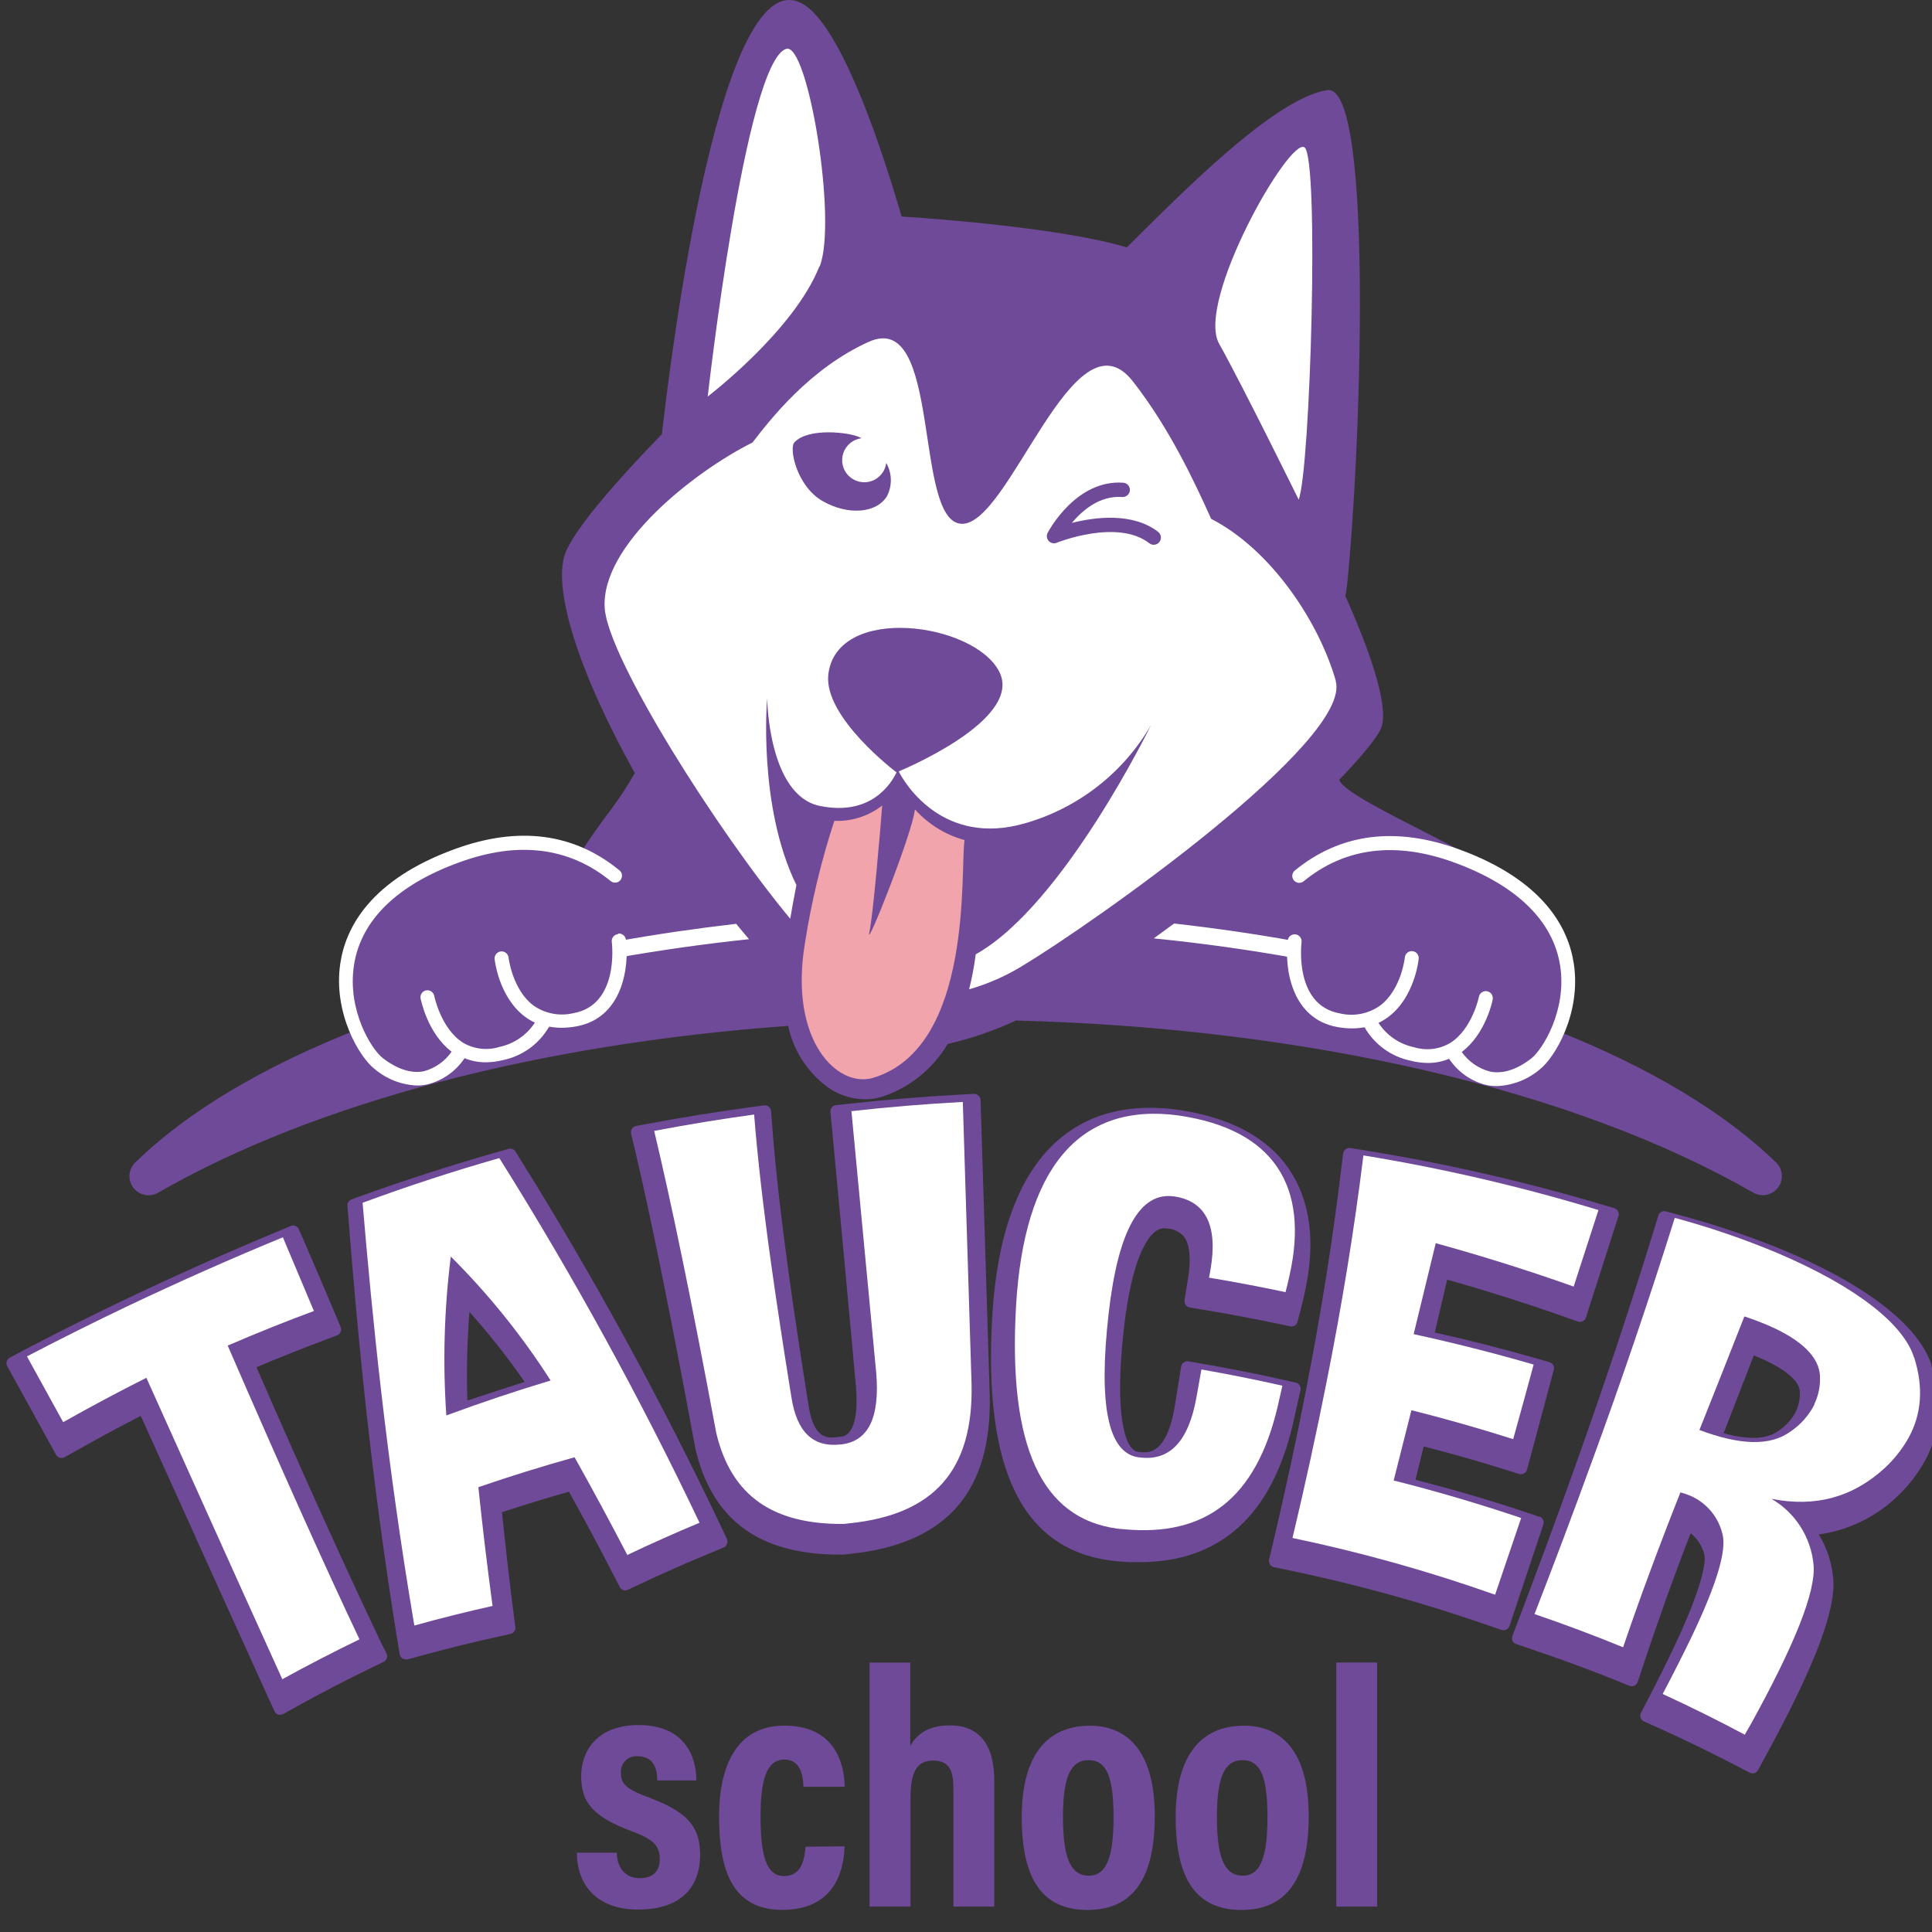 <svg xmlns="http://www.w3.org/2000/svg" version="1.1" xmlns:xlink="http://www.w3.org/1999/xlink" xmlns:svgjs="http://svgjs.dev/svgjs" width="80" height="80"><rect width="100%" height="100%" fill="#333333" stroke="none"/><svg width="80" height="80" viewBox="0 0 80 80" fill="none" xmlns="http://www.w3.org/2000/svg">
<g clip-path="url(#clip0_432_4593)">
<mask id="SvgjsMask1003" style="mask-type:luminance" maskUnits="userSpaceOnUse" x="0" y="0" width="80" height="80">
<path d="M80 0H0V80H80V0Z" fill="white"></path>
</mask>
<g mask="url(#mask0_432_4593)">
<path d="M56.43 37.527H23.032V41.563H56.43V37.527Z" fill="white"></path>
<path d="M56.43 37.527H23.032V41.563H56.43V37.527Z" stroke="#FFCE00" stroke-width="0.256" stroke-miterlimit="10"></path>
<path d="M6.552 49.385C13.041 45.655 22.305 43.228 32.637 42.479C32.849 43.493 33.428 44.394 34.263 45.011C34.803 45.4 35.468 45.575 36.13 45.501C36.287 45.48 36.441 45.444 36.59 45.393C37.703 45.008 38.642 44.24 39.241 43.228C40.215 43.004 41.162 42.679 42.067 42.258C54.169 42.569 65.187 45.126 72.599 49.385C72.718 49.454 72.854 49.49 72.992 49.49C73.114 49.489 73.235 49.461 73.344 49.407C73.454 49.352 73.549 49.274 73.624 49.177C73.74 49.023 73.796 48.833 73.781 48.641C73.766 48.45 73.682 48.27 73.544 48.136C71.366 46.022 68.247 44.182 64.476 42.684C64.656 42.25 64.805 41.776 64.956 41.327C65.354 40.129 64.779 39.105 63.798 37.507C62.816 35.909 55.747 33.212 55.454 32.291C56.327 31.381 56.931 30.655 57.149 30.239C57.563 29.469 56.872 27.291 55.708 24.677C55.734 24.562 55.754 24.436 55.772 24.29C56.319 19.205 56.931 3.423 54.953 3.733C52.772 4.074 48.967 7.958 46.658 10.244C44.014 9.449 38.779 9.056 37.335 8.966C36.511 6.144 35.023 1.696 33.544 0.382C29.888 -2.845 27.704 15.336 27.409 17.974C25.516 19.928 23.956 21.724 23.46 22.774C22.757 24.274 24.082 28.071 26.286 32.009C25.989 32.536 25.658 33.044 25.295 33.528C24.832 34.136 24.434 34.708 24.085 35.247C23.652 35.159 23.211 35.118 22.77 35.126C19.656 35.17 16.429 35.896 15.448 37.502C14.467 39.108 13.891 40.124 14.292 41.322C14.438 41.76 14.585 42.222 14.757 42.645C10.947 44.151 7.793 45.998 5.604 48.133C5.464 48.267 5.378 48.447 5.363 48.641C5.347 48.834 5.403 49.025 5.52 49.18C5.637 49.334 5.807 49.441 5.997 49.478C6.187 49.516 6.385 49.483 6.552 49.385ZM53.578 38.959C53.596 39.105 53.627 39.374 53.681 39.682C51.778 39.339 49.805 39.059 47.773 38.856C48.055 38.654 48.338 38.448 48.615 38.241C50.311 38.43 51.955 38.672 53.568 38.959M25.657 38.959C27.221 38.677 28.832 38.446 30.484 38.253C30.661 38.471 30.838 38.682 31.016 38.89C29.148 39.087 27.322 39.346 25.559 39.659C25.608 39.357 25.639 39.097 25.657 38.954" fill="#6F4A98"></path>
<path d="M15.774 68.01C14.333 64.983 12.599 61.157 10.619 56.614C11.546 56.222 12.496 55.844 13.444 55.488L13.958 55.293C13.991 55.281 14.021 55.262 14.046 55.237C14.071 55.213 14.091 55.184 14.104 55.152C14.119 55.119 14.127 55.084 14.127 55.048C14.127 55.012 14.119 54.977 14.104 54.944L13.889 54.431C13.457 53.405 13.023 52.399 12.586 51.383L12.378 50.908C12.366 50.877 12.347 50.847 12.322 50.823C12.298 50.798 12.269 50.779 12.237 50.766C12.206 50.752 12.171 50.746 12.137 50.746C12.102 50.746 12.068 50.754 12.037 50.767L11.556 50.968C9.355 51.881 7.189 52.85 5.103 53.846C3.685 54.526 2.264 55.236 0.885 55.96L0.41 56.216C0.378 56.232 0.35 56.254 0.327 56.281C0.305 56.308 0.288 56.339 0.278 56.373C0.268 56.406 0.264 56.442 0.269 56.477C0.273 56.512 0.284 56.545 0.302 56.576L2.318 60.234C2.353 60.296 2.41 60.342 2.478 60.362C2.511 60.372 2.546 60.374 2.58 60.37C2.615 60.365 2.648 60.354 2.678 60.337L3.143 60.08C4.016 59.582 4.921 59.095 5.828 58.628L7.279 61.837L7.359 62.014C8.451 64.439 9.709 67.217 11.132 70.347L11.369 70.86C11.383 70.893 11.405 70.923 11.432 70.947C11.459 70.972 11.491 70.99 11.525 71.001C11.553 71.006 11.58 71.006 11.608 71.001C11.652 71.001 11.696 70.99 11.736 70.97L12.234 70.693C13.262 70.116 14.343 69.562 15.41 69.044L15.882 68.815C15.914 68.801 15.941 68.78 15.965 68.754C15.988 68.729 16.006 68.699 16.017 68.666C16.028 68.634 16.033 68.599 16.03 68.565C16.028 68.531 16.019 68.497 16.003 68.466L15.774 68.01Z" fill="#6F4A98"></path>
<path d="M26.006 65.826L26.464 65.611C27.442 65.149 28.447 64.705 29.444 64.295L29.957 64.082C29.99 64.069 30.02 64.048 30.045 64.023C30.07 63.997 30.089 63.967 30.101 63.933C30.115 63.901 30.123 63.866 30.123 63.831C30.123 63.795 30.115 63.76 30.101 63.728L29.865 63.228C27.389 58.006 24.615 52.93 21.557 48.025L21.349 47.689C21.32 47.639 21.275 47.601 21.221 47.58C21.168 47.559 21.108 47.557 21.053 47.573L20.671 47.681C18.744 48.228 16.817 48.848 14.934 49.528L14.559 49.664C14.506 49.682 14.46 49.717 14.429 49.763C14.397 49.809 14.382 49.865 14.385 49.921L14.418 50.321C14.798 55.154 15.34 61.026 16.453 67.912L16.548 68.489C16.556 68.552 16.586 68.608 16.634 68.65C16.681 68.691 16.742 68.713 16.805 68.713C16.827 68.716 16.851 68.716 16.874 68.713L17.439 68.559C18.503 68.266 19.587 67.999 20.663 67.763L21.133 67.658C21.198 67.646 21.256 67.609 21.294 67.555C21.332 67.5 21.348 67.434 21.339 67.368L21.277 66.891C21.095 65.472 20.93 64.033 20.786 62.617C21.698 62.317 22.628 62.032 23.561 61.768C24.193 62.912 24.82 64.077 25.426 65.257L25.66 65.709C25.674 65.74 25.696 65.767 25.722 65.79C25.748 65.813 25.778 65.83 25.811 65.841C25.844 65.852 25.878 65.856 25.913 65.853C25.947 65.85 25.981 65.84 26.012 65.824M19.353 58.002C19.314 56.775 19.342 55.547 19.438 54.323C20.26 55.241 21.023 56.209 21.724 57.222C20.925 57.478 20.131 57.735 19.353 57.992" fill="#6F4A98"></path>
<path d="M34.897 59.482L34.664 59.508C34.278 59.549 33.698 59.613 33.482 58.207C33.153 56.134 32.883 54.359 32.663 52.756C32.328 50.319 32.102 48.294 31.971 46.568L31.928 46.011C31.926 45.975 31.916 45.94 31.9 45.908C31.883 45.876 31.86 45.848 31.832 45.826C31.804 45.803 31.771 45.787 31.736 45.778C31.702 45.769 31.665 45.767 31.63 45.773L31.078 45.847C29.677 46.037 28.267 46.263 26.885 46.522L26.34 46.622C26.305 46.628 26.272 46.642 26.242 46.661C26.212 46.681 26.187 46.707 26.168 46.737C26.13 46.798 26.117 46.872 26.132 46.942L26.261 47.479C26.942 50.349 27.769 54.436 28.794 59.983C29.48 62.93 31.427 64.374 34.767 64.374H34.928L35.224 64.341C39.19 63.92 41.073 61.776 40.983 57.766L40.603 45.549C40.6 45.479 40.57 45.413 40.518 45.365C40.465 45.319 40.396 45.294 40.326 45.295L39.786 45.324C38.232 45.408 36.667 45.537 35.131 45.706L34.617 45.762C34.583 45.766 34.55 45.775 34.52 45.792C34.49 45.808 34.464 45.83 34.442 45.856C34.42 45.883 34.404 45.913 34.395 45.946C34.385 45.979 34.382 46.013 34.386 46.047L34.435 46.56C34.778 50.174 35.113 53.787 35.442 57.399C35.514 58.261 35.47 59.326 34.89 59.482" fill="#6F4A98"></path>
<path d="M49.05 53.839C49.044 53.872 49.045 53.907 49.053 53.941C49.061 53.974 49.075 54.006 49.096 54.033C49.115 54.062 49.141 54.087 49.171 54.105C49.2 54.124 49.233 54.136 49.268 54.141L49.782 54.226C50.832 54.4 51.891 54.598 52.928 54.816L53.419 54.919C53.452 54.926 53.487 54.928 53.52 54.922C53.554 54.917 53.586 54.905 53.615 54.887C53.644 54.869 53.669 54.846 53.689 54.818C53.708 54.791 53.722 54.759 53.73 54.726L53.856 54.241C53.92 53.985 53.977 53.754 54.026 53.526C54.49 51.432 54.267 49.711 53.365 48.395C52.464 47.078 50.904 46.26 48.741 45.947C46.802 45.691 45.181 46.078 43.927 47.114C42.239 48.505 41.281 51.019 41.083 54.585C40.729 60.847 42.332 64.129 45.985 64.618C46.103 64.636 46.224 64.649 46.319 64.654C46.478 64.67 46.635 64.677 46.786 64.685H47.182C50.522 64.685 52.659 62.756 53.542 58.941L53.851 57.563C53.858 57.53 53.859 57.495 53.853 57.461C53.847 57.427 53.834 57.395 53.815 57.366C53.797 57.337 53.773 57.311 53.744 57.291C53.716 57.272 53.684 57.258 53.65 57.251L53.137 57.135C52.017 56.879 50.871 56.66 49.728 56.46L49.214 56.371C49.145 56.36 49.074 56.376 49.016 56.414C48.988 56.434 48.963 56.459 48.945 56.488C48.926 56.517 48.914 56.55 48.908 56.584L48.638 58.272C48.281 60.275 47.526 60.172 47.115 60.114C46.601 60.039 46.123 58.651 46.54 54.995C46.863 52.143 47.49 51.27 47.824 51.006C47.894 50.947 47.977 50.904 48.066 50.88C48.154 50.857 48.248 50.853 48.338 50.87C48.473 50.878 48.605 50.913 48.726 50.974C48.846 51.035 48.953 51.12 49.039 51.224C49.273 51.548 49.327 52.179 49.183 53.002L49.05 53.839Z" fill="#6F4A98"></path>
<path d="M63.721 62.8L63.222 62.633C61.706 62.12 60.157 61.674 58.611 61.273L58.953 59.893C60.098 60.188 61.265 60.519 62.385 60.871L62.898 61.032C62.967 61.053 63.041 61.045 63.104 61.012C63.136 60.996 63.163 60.973 63.185 60.945C63.207 60.917 63.222 60.885 63.23 60.85L63.374 60.322C63.651 59.295 63.928 58.263 64.204 57.225L64.337 56.725C64.347 56.692 64.35 56.657 64.346 56.623C64.342 56.589 64.331 56.556 64.314 56.526C64.297 56.496 64.274 56.47 64.247 56.449C64.219 56.428 64.188 56.413 64.155 56.404L63.667 56.261C62.267 55.863 60.841 55.491 59.41 55.178L59.924 52.987C61.565 53.451 63.212 53.972 64.817 54.539L65.331 54.721C65.399 54.744 65.473 54.739 65.537 54.709C65.569 54.693 65.597 54.671 65.62 54.644C65.643 54.617 65.66 54.586 65.67 54.552L67.016 50.36C67.028 50.327 67.031 50.292 67.028 50.257C67.025 50.222 67.015 50.188 66.998 50.157C66.982 50.126 66.96 50.098 66.933 50.075C66.905 50.053 66.873 50.036 66.839 50.027L66.326 49.875C63.089 48.913 59.794 48.162 56.461 47.625L55.919 47.538C55.884 47.532 55.848 47.534 55.813 47.543C55.779 47.551 55.746 47.567 55.718 47.589C55.69 47.61 55.666 47.637 55.649 47.667C55.631 47.698 55.62 47.731 55.616 47.766L55.549 48.308C55.194 51.284 54.714 54.308 54.082 57.543C53.679 59.629 53.216 61.758 52.677 64.049L52.551 64.575C52.543 64.609 52.541 64.645 52.548 64.68C52.554 64.715 52.567 64.748 52.587 64.778C52.605 64.807 52.63 64.833 52.658 64.853C52.687 64.873 52.72 64.886 52.754 64.893L53.286 65.004C56.121 65.589 58.916 66.36 61.65 67.312L62.164 67.487C62.191 67.497 62.22 67.502 62.248 67.502C62.305 67.505 62.361 67.489 62.408 67.456C62.454 67.424 62.489 67.377 62.505 67.323L63.903 63.136C63.915 63.103 63.921 63.068 63.919 63.033C63.918 62.998 63.909 62.964 63.894 62.932C63.878 62.901 63.856 62.873 63.83 62.85C63.803 62.827 63.772 62.81 63.739 62.8" fill="#6F4A98"></path>
<path d="M79.979 56.517C79.442 54.875 77.249 53.182 73.814 51.75C72.401 51.173 70.953 50.687 69.478 50.296L68.987 50.162C68.954 50.152 68.92 50.149 68.886 50.153C68.852 50.157 68.819 50.167 68.789 50.183C68.759 50.2 68.733 50.222 68.712 50.249C68.691 50.276 68.675 50.306 68.666 50.339L68.517 50.827C67.525 54.054 66.433 57.333 65.177 60.85C64.445 62.902 63.674 64.988 62.824 67.22L62.629 67.733C62.602 67.799 62.602 67.874 62.629 67.941C62.644 67.973 62.665 68.001 62.692 68.025C62.718 68.048 62.749 68.066 62.783 68.076L63.297 68.251C64.522 68.661 65.75 69.113 66.952 69.595L67.466 69.803C67.499 69.817 67.535 69.824 67.571 69.824C67.607 69.823 67.642 69.816 67.675 69.801C67.707 69.786 67.737 69.764 67.76 69.737C67.784 69.71 67.802 69.678 67.813 69.644L67.99 69.113C68.609 67.253 69.275 65.362 70.007 63.487C70.284 63.71 70.482 64.016 70.572 64.359C70.605 64.48 70.713 65.224 69.38 68.066C69.066 68.741 68.684 69.513 68.206 70.429L67.949 70.924C67.918 70.988 67.913 71.061 67.933 71.129C67.946 71.163 67.964 71.194 67.989 71.221C68.013 71.247 68.042 71.268 68.075 71.283L68.589 71.512C69.732 72.025 70.872 72.581 71.985 73.159L72.447 73.4C72.484 73.42 72.526 73.43 72.568 73.431C72.615 73.431 72.662 73.419 72.703 73.394C72.744 73.37 72.777 73.334 72.799 73.292L73.287 72.389C75.198 68.854 76.033 66.612 75.907 65.334C75.847 64.698 75.644 64.084 75.311 63.538C76.55 63.366 77.702 62.802 78.597 61.93C79.039 61.509 79.414 61.022 79.71 60.488C80.354 59.298 80.439 57.966 79.966 56.527M74.384 58.42C74.212 58.752 73.959 59.035 73.649 59.244C73.166 59.6 72.421 59.634 71.371 59.346C71.789 58.272 72.206 57.198 72.622 56.124C72.714 56.158 72.802 56.196 72.879 56.232C73.881 56.66 74.497 57.173 74.525 57.597C74.545 57.88 74.493 58.163 74.374 58.42" fill="#6F4A98"></path>
<path d="M37.885 33.507C37.808 34.431 35.815 39.446 35.999 38.602C36.164 37.832 36.457 34.274 36.531 33.353C35.967 33.794 35.264 34.02 34.548 33.989C34.004 35.648 33.596 37.347 33.328 39.071C32.662 43.109 34.687 45.069 36.154 44.631C40.338 43.371 39.75 35.98 39.94 34.785C39.147 34.568 38.433 34.127 37.885 33.515" fill="#F1A4AC"></path>
<path d="M65.165 39.89C64.946 38.448 63.944 36.46 60.432 35.175C57.794 34.21 55.5 34.505 53.615 36.047C53.556 36.096 53.519 36.166 53.511 36.242C53.504 36.318 53.527 36.394 53.576 36.452C53.625 36.511 53.695 36.548 53.771 36.556C53.847 36.563 53.923 36.54 53.982 36.491C55.698 35.088 57.802 34.826 60.235 35.721C62.804 36.663 64.314 38.135 64.602 39.985C64.89 41.835 63.872 43.469 63.402 43.833C62.798 44.295 62.228 44.477 61.704 44.372C61.227 44.25 60.809 43.962 60.528 43.559C61.524 42.812 61.812 41.422 61.812 41.36C61.82 41.288 61.8 41.216 61.757 41.157C61.714 41.099 61.65 41.059 61.579 41.045C61.508 41.031 61.434 41.045 61.372 41.083C61.31 41.12 61.264 41.18 61.244 41.25C61.244 41.263 60.967 42.609 60.055 43.184C59.831 43.317 59.582 43.402 59.324 43.433C59.065 43.464 58.803 43.44 58.555 43.364C58.255 43.301 57.97 43.18 57.717 43.007C57.464 42.834 57.247 42.612 57.08 42.355C57.229 42.285 57.37 42.199 57.501 42.099C58.573 41.288 58.74 39.764 58.745 39.7C58.749 39.663 58.745 39.625 58.734 39.589C58.723 39.552 58.706 39.519 58.682 39.489C58.658 39.46 58.629 39.436 58.595 39.418C58.562 39.4 58.525 39.389 58.488 39.385C58.45 39.381 58.412 39.385 58.376 39.395C58.34 39.406 58.306 39.424 58.277 39.448C58.247 39.471 58.223 39.501 58.205 39.534C58.187 39.567 58.176 39.604 58.172 39.641C58.172 39.657 58.026 40.98 57.144 41.642C56.908 41.809 56.639 41.924 56.354 41.98C56.07 42.036 55.777 42.031 55.495 41.966C53.592 41.635 53.882 39.12 53.895 39.013C53.904 38.937 53.883 38.86 53.836 38.8C53.789 38.74 53.72 38.7 53.644 38.691C53.568 38.681 53.492 38.702 53.431 38.749C53.371 38.796 53.331 38.865 53.322 38.941C53.186 40.034 53.44 42.191 55.398 42.532C55.593 42.566 55.79 42.583 55.988 42.584C56.161 42.583 56.333 42.567 56.502 42.535C56.703 42.885 56.975 43.189 57.301 43.428C57.628 43.666 58 43.833 58.395 43.918C58.634 43.98 58.88 44.013 59.127 44.015C59.428 44.017 59.726 43.958 60.004 43.843C60.368 44.389 60.925 44.779 61.563 44.934C61.706 44.961 61.851 44.974 61.997 44.972C62.642 44.944 63.258 44.703 63.752 44.287C64.381 43.802 65.483 41.96 65.167 39.895" fill="white"></path>
<path d="M25.59 38.682C25.552 38.685 25.515 38.697 25.481 38.715C25.447 38.733 25.417 38.758 25.393 38.788C25.369 38.818 25.352 38.852 25.341 38.889C25.331 38.926 25.328 38.965 25.333 39.002C25.346 39.11 25.634 41.624 23.733 41.955C23.451 42.021 23.158 42.026 22.873 41.97C22.589 41.914 22.32 41.799 22.084 41.632C21.21 40.97 21.056 39.646 21.056 39.631C21.042 39.56 21.003 39.496 20.944 39.453C20.886 39.409 20.813 39.389 20.741 39.397C20.669 39.404 20.602 39.438 20.554 39.493C20.505 39.547 20.479 39.617 20.48 39.69C20.48 39.754 20.655 41.278 21.724 42.089C21.856 42.188 21.998 42.274 22.148 42.345C21.809 42.863 21.279 43.226 20.673 43.353C20.424 43.43 20.162 43.453 19.903 43.422C19.644 43.392 19.394 43.307 19.17 43.174C18.261 42.599 17.983 41.252 17.981 41.237C17.966 41.162 17.922 41.096 17.859 41.054C17.796 41.011 17.718 40.995 17.643 41.01C17.568 41.025 17.502 41.068 17.459 41.132C17.417 41.195 17.401 41.272 17.416 41.347C17.429 41.409 17.711 42.802 18.7 43.548C18.425 43.944 18.02 44.23 17.555 44.357C17.041 44.462 16.458 44.28 15.857 43.818C15.384 43.459 14.372 41.84 14.657 39.97C14.942 38.099 16.455 36.635 19.024 35.706C21.457 34.818 23.561 35.08 25.277 36.475C25.306 36.501 25.339 36.521 25.376 36.533C25.413 36.546 25.452 36.55 25.491 36.547C25.529 36.545 25.567 36.534 25.601 36.516C25.636 36.498 25.666 36.473 25.691 36.443C25.715 36.413 25.733 36.379 25.744 36.342C25.755 36.304 25.758 36.266 25.754 36.227C25.749 36.189 25.737 36.151 25.718 36.118C25.698 36.084 25.672 36.055 25.641 36.032C23.756 34.492 21.462 34.195 18.826 35.16C15.312 36.442 14.312 38.433 14.094 39.875C13.778 41.927 14.88 43.779 15.512 44.264C16.004 44.681 16.62 44.922 17.264 44.949C17.404 44.95 17.543 44.936 17.68 44.908C18.317 44.752 18.873 44.363 19.237 43.818C19.515 43.932 19.813 43.989 20.113 43.987C20.36 43.986 20.606 43.954 20.845 43.892C21.241 43.808 21.613 43.641 21.94 43.403C22.266 43.164 22.538 42.86 22.738 42.51C22.908 42.541 23.08 42.558 23.252 42.558C23.451 42.557 23.648 42.539 23.843 42.504C25.801 42.166 26.058 40.011 25.919 38.913C25.91 38.836 25.871 38.766 25.81 38.718C25.749 38.67 25.672 38.648 25.595 38.656" fill="white"></path>
<path d="M55.318 28.207C54.609 25.729 52.625 22.756 50.151 21.483C49.496 20.029 48.438 17.74 46.907 15.788C44.464 12.676 41.787 21.819 39.801 21.689C37.816 21.558 39.01 12.789 35.974 14.154C33.52 15.257 31.863 17.41 31.16 18.323C28.783 19.508 24.868 22.561 25.04 25.183C25.177 27.258 29.698 34.403 32.721 38.043C32.796 37.605 32.881 37.135 32.978 36.65C31.373 33.379 31.766 28.918 31.766 28.918C31.766 28.918 31.809 32.935 33.949 33.372C36.089 33.808 36.916 32.415 37.124 31.984C37.124 31.984 34.093 29.7 34.299 27.923C34.651 25.003 40.323 25.77 41.373 27.805C42.339 29.675 37.939 31.635 37.215 31.943C37.471 32.456 39.061 35.06 42.429 34.095C44.636 33.468 46.512 32.008 47.66 30.024C47.66 30.024 44.025 37.499 40.402 39.516C40.34 40.004 40.249 40.488 40.13 40.965C40.92 40.739 41.675 40.405 42.373 39.972C45.23 38.248 56.019 30.673 55.307 28.195M36.737 20.529C36.313 21.258 35.113 21.355 34.052 20.742C32.991 20.129 32.66 18.566 32.896 18.315C33.471 17.697 35.172 17.902 35.581 18.1L35.67 18.146C35.501 18.168 35.34 18.237 35.208 18.345C35.075 18.454 34.976 18.597 34.92 18.759C34.865 18.921 34.857 19.095 34.895 19.262C34.934 19.428 35.019 19.581 35.14 19.702C35.261 19.823 35.414 19.907 35.581 19.946C35.748 19.985 35.922 19.976 36.084 19.921C36.246 19.866 36.39 19.767 36.498 19.634C36.607 19.502 36.676 19.342 36.698 19.172C36.816 19.377 36.881 19.608 36.887 19.844C36.894 20.081 36.842 20.315 36.737 20.526M48.009 22.443C47.981 22.479 47.945 22.508 47.904 22.528C47.863 22.548 47.818 22.558 47.773 22.558C47.706 22.559 47.642 22.536 47.59 22.494C46.265 21.468 43.783 22.463 43.757 22.474C43.701 22.497 43.639 22.503 43.58 22.49C43.52 22.477 43.466 22.445 43.425 22.4C43.384 22.355 43.358 22.299 43.35 22.239C43.343 22.178 43.354 22.117 43.382 22.063C43.429 21.971 44.564 19.849 46.511 19.988C46.59 19.994 46.663 20.03 46.715 20.09C46.766 20.15 46.792 20.227 46.786 20.306C46.78 20.384 46.743 20.457 46.683 20.508C46.623 20.559 46.546 20.585 46.468 20.58C45.54 20.511 44.818 21.132 44.382 21.653C45.337 21.412 46.894 21.206 47.955 22.022C48.017 22.071 48.058 22.143 48.068 22.221C48.078 22.3 48.057 22.38 48.009 22.443Z" fill="white"></path>
<path d="M53.776 20.69C54.264 19.389 54.632 6.58 54.02 6.106C53.409 5.631 49.504 12.483 50.48 14.23C51.457 15.977 53.776 20.69 53.776 20.69Z" fill="white"></path>
<path d="M33.939 11.039C34.684 9.179 33.454 1.732 32.555 2.022C30.862 2.568 29.305 16.419 29.305 16.419C29.305 16.419 32.871 13.705 33.929 11.032" fill="white"></path>
<path d="M12.997 54.282L11.713 51.234C9.605 52.101 7.469 53.048 5.306 54.074C3.917 54.736 2.52 55.433 1.116 56.165L2.616 58.889C3.752 58.248 4.9 57.635 6.061 57.052C7.515 60.269 9.375 64.436 11.69 69.533C12.743 68.953 13.808 68.403 14.885 67.881C13.476 64.91 11.657 60.856 9.429 55.718C10.614 55.205 11.807 54.726 13.008 54.282" fill="white"></path>
<path d="M15.014 49.801C15.422 54.619 16.003 60.496 17.157 67.31C18.235 67.009 19.315 66.739 20.396 66.499C20.175 64.864 19.979 63.225 19.808 61.581C21.125 61.128 22.453 60.715 23.792 60.342C24.542 61.681 25.27 63.03 25.976 64.388C26.957 63.921 27.956 63.474 28.966 63.054C26.498 57.864 23.73 52.822 20.676 47.954C18.77 48.498 16.886 49.113 15.024 49.801M18.482 58.618C18.33 56.422 18.392 54.217 18.667 52.033C20.228 53.587 21.614 55.308 22.8 57.164C21.348 57.6 19.909 58.082 18.482 58.611" fill="white"></path>
<path d="M35.255 45.999C35.597 49.611 35.94 53.226 36.282 56.843C36.439 58.713 35.951 59.688 34.823 59.811H34.807C33.669 59.942 32.991 59.298 32.77 57.851C32.45 55.876 32.173 54.053 31.938 52.384C31.607 50.006 31.365 47.928 31.227 46.15C29.843 46.34 28.463 46.566 27.088 46.828C27.812 49.855 28.669 54.021 29.657 59.326C30.279 61.971 32.043 63.131 34.946 63.103L35.219 63.072C38.633 62.705 40.313 60.919 40.23 57.307L39.868 45.629C38.327 45.712 36.793 45.838 35.267 46.009" fill="white"></path>
<path d="M48.823 46.191C44.659 45.621 42.401 48.41 42.072 54.085C41.738 59.916 43.144 62.871 46.252 63.295C46.35 63.307 46.45 63.318 46.547 63.323C49.887 63.636 52.004 62.076 52.905 58.243C52.97 57.956 53.034 57.666 53.101 57.379C51.986 57.127 50.868 56.903 49.748 56.707C49.679 57.091 49.612 57.476 49.543 57.858C49.211 59.713 48.415 60.524 47.151 60.344H47.138C45.882 60.162 45.471 58.184 45.91 54.357C46.301 50.962 47.195 49.339 48.62 49.541C49.941 49.736 50.439 50.77 50.121 52.589C50.103 52.694 50.085 52.799 50.064 52.905C51.125 53.082 52.178 53.282 53.232 53.505C53.293 53.269 53.347 53.038 53.396 52.815C54.231 49.108 52.726 46.763 48.823 46.193" fill="white"></path>
<path d="M62.657 59.595C62.943 58.569 63.225 57.538 63.505 56.504C61.857 56.026 60.201 55.607 58.536 55.244C58.843 53.99 59.148 52.735 59.451 51.478C61.372 52.007 63.276 52.605 65.162 53.274C65.504 52.22 65.847 51.164 66.189 50.106C62.998 49.137 59.747 48.381 56.456 47.843C56.068 50.991 55.554 54.09 54.948 57.14C54.509 59.351 54.033 61.533 53.519 63.684C56.365 64.279 59.168 65.064 61.909 66.034L62.988 62.858C61.243 62.268 59.483 61.75 57.709 61.304C57.954 60.334 58.199 59.364 58.444 58.394C59.857 58.748 61.262 59.148 62.66 59.593" fill="white"></path>
<path d="M79.25 56.193C78.826 54.867 76.953 53.31 73.57 51.873C72.196 51.3 70.786 50.818 69.349 50.429C68.278 53.836 67.141 57.181 65.937 60.465C65.156 62.613 64.358 64.736 63.541 66.835C64.774 67.255 65.996 67.714 67.209 68.21C67.904 66.168 68.696 64.03 69.583 61.796C69.724 61.832 69.862 61.88 69.996 61.937C70.325 62.08 70.615 62.297 70.845 62.57C71.075 62.844 71.238 63.167 71.322 63.515C71.509 64.192 71.08 65.608 70.053 67.761C69.71 68.474 69.309 69.268 68.848 70.144C69.994 70.671 71.127 71.233 72.247 71.83L72.504 71.383C74.315 68.099 75.191 65.911 75.096 64.805C75.046 64.242 74.862 63.699 74.558 63.222C74.255 62.744 73.841 62.347 73.351 62.063C75.15 62.42 76.706 62.014 78.052 60.78C78.44 60.419 78.769 60 79.029 59.538C79.566 58.566 79.658 57.455 79.26 56.203M75.132 58.158C74.902 58.606 74.564 58.989 74.148 59.272C73.3 59.892 72.054 59.844 70.369 59.213C70.994 57.648 71.615 56.08 72.231 54.51C72.606 54.633 72.951 54.767 73.259 54.9C74.618 55.493 75.314 56.201 75.36 56.953C75.385 57.364 75.304 57.776 75.126 58.148" fill="white"></path>
<path d="M56.53 42.548L56.499 42.528H56.43L56.537 42.548" fill="#FFCE00"></path>
<path d="M22.746 42.528L22.716 42.545L22.823 42.525H22.751" fill="#FFCE00"></path>
</g>
<path d="M25.541 76.718C25.541 77.221 25.803 77.771 26.492 77.771C27.053 77.771 27.32 77.473 27.32 76.981C27.32 76.455 27.087 76.176 26.222 75.852C24.493 75.216 24.066 74.605 24.066 73.537C24.066 72.537 24.695 71.431 26.442 71.431C28.368 71.431 28.834 72.747 28.834 73.723H27.215C27.215 73.46 27.186 72.723 26.403 72.723C26.31 72.715 26.217 72.728 26.129 72.76C26.041 72.792 25.962 72.843 25.896 72.909C25.83 72.975 25.78 73.055 25.748 73.143C25.716 73.231 25.703 73.325 25.711 73.418C25.711 73.884 25.973 74.1 26.854 74.426C28.402 75.002 28.991 75.594 28.991 76.794C28.991 78.244 28.087 79.071 26.427 79.071C24.674 79.071 23.893 78.018 23.885 76.716L25.541 76.718Z" fill="#6F4A98"></path>
<path d="M34.975 76.452C34.946 77.044 34.815 79.084 32.394 79.084C30.299 79.084 29.775 77.397 29.775 75.213C29.775 73.26 30.416 71.455 32.483 71.455C34.891 71.455 34.967 73.539 34.977 73.987H33.269C33.256 73.7 33.227 72.86 32.483 72.86C31.739 72.86 31.493 73.697 31.493 75.229C31.493 76.808 31.726 77.684 32.462 77.684C33.248 77.684 33.311 76.894 33.356 76.468L34.975 76.452Z" fill="#6F4A98"></path>
<path d="M37.692 68.842V72.292C37.954 71.823 38.417 71.444 39.337 71.444C40.547 71.444 41.171 72.234 41.171 73.742V78.947H39.478V74.084C39.478 73.363 39.35 72.902 38.632 72.902C37.914 72.902 37.702 73.471 37.702 74.447V78.947H36.005V68.842H37.692Z" fill="#6F4A98"></path>
<path d="M47.817 75.202C47.817 77.876 46.84 79.087 45.04 79.087C43.24 79.087 42.308 77.931 42.308 75.242C42.308 72.634 43.4 71.458 45.127 71.458C46.853 71.458 47.817 72.737 47.817 75.202ZM44.016 75.231C44.016 76.81 44.278 77.668 45.087 77.668C45.85 77.668 46.109 76.821 46.109 75.252C46.109 73.623 45.847 72.884 45.074 72.884C44.301 72.884 44.016 73.652 44.016 75.231Z" fill="#6F4A98"></path>
<path d="M54.191 75.202C54.191 77.876 53.214 79.087 51.414 79.087C49.614 79.087 48.682 77.931 48.682 75.242C48.682 72.634 49.774 71.458 51.503 71.458C53.232 71.458 54.191 72.737 54.191 75.202ZM50.39 75.231C50.39 76.81 50.652 77.668 51.461 77.668C52.224 77.668 52.483 76.821 52.483 75.252C52.483 73.623 52.221 72.884 51.448 72.884C50.675 72.884 50.39 73.652 50.39 75.231Z" fill="#6F4A98"></path>
<path d="M55.331 78.947V68.842H57.023V78.947H55.331Z" fill="#6F4A98"></path>
</g>
<defs>
<clipPath id="SvgjsClipPath1002">
<rect width="80" height="80" fill="white"></rect>
</clipPath>
</defs>
</svg><style>@media (prefers-color-scheme: light) { :root { filter: none; } }
@media (prefers-color-scheme: dark) { :root { filter: none; } }
</style></svg>